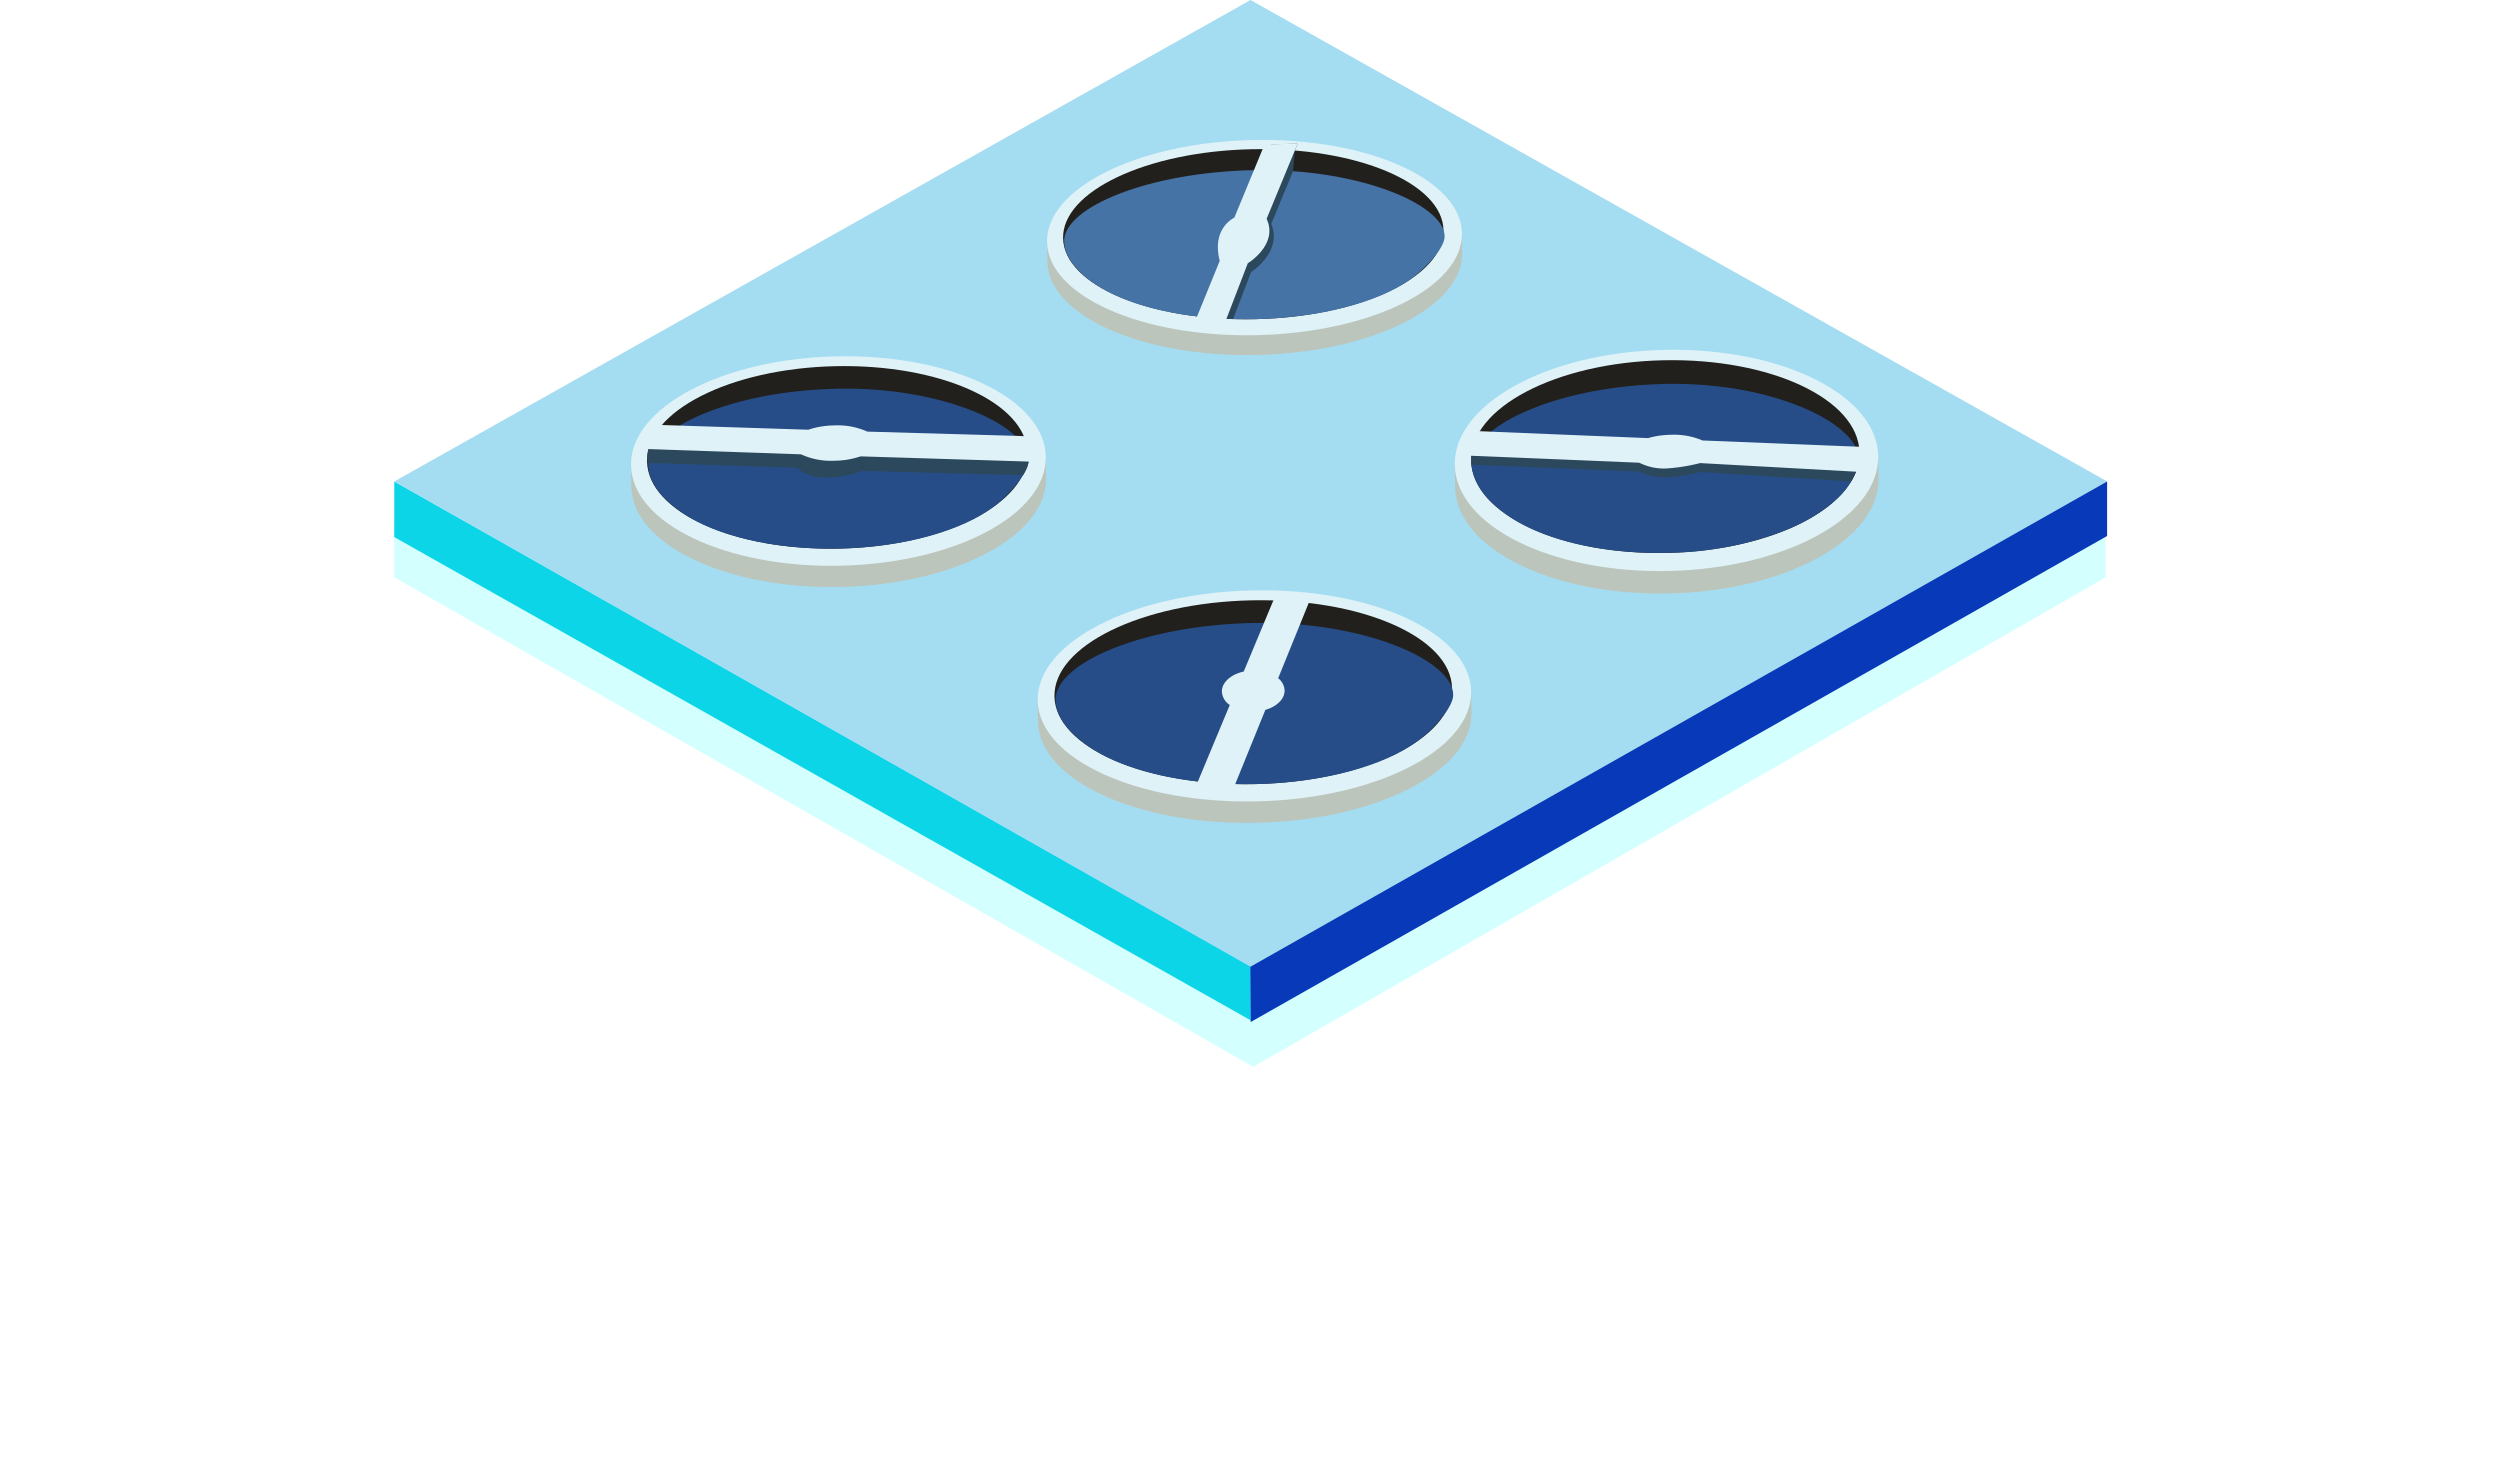 <svg xmlns="http://www.w3.org/2000/svg" xmlns:xlink="http://www.w3.org/1999/xlink" width="190.222" height="111.172" viewBox="0 0 190.222 111.172">
  <defs>
    <filter id="패스_18657" x="0" y="9.789" width="190.222" height="101.383" filterUnits="userSpaceOnUse">
      <feOffset dy="3" input="SourceAlpha"/>
      <feGaussianBlur stdDeviation="10" result="blur"/>
      <feFlood flood-color="#d6fff6" flood-opacity="0.788"/>
      <feComposite operator="in" in2="blur"/>
      <feComposite in="SourceGraphic"/>
    </filter>
    <linearGradient id="linear-gradient" x1="-0.366" y1="-11.58" x2="-1.33" y2="-11.58" gradientUnits="objectBoundingBox">
      <stop offset="0" stop-color="#bcc5bb"/>
      <stop offset="0.359" stop-color="#bac2b9"/>
      <stop offset="0.51" stop-color="#b3bbb2"/>
      <stop offset="0.623" stop-color="#a7afa6"/>
      <stop offset="0.716" stop-color="#979d95"/>
      <stop offset="0.797" stop-color="#81867f"/>
      <stop offset="0.87" stop-color="#676a64"/>
      <stop offset="0.935" stop-color="#484944"/>
      <stop offset="0.995" stop-color="#252320"/>
      <stop offset="1" stop-color="#22201d"/>
    </linearGradient>
    <linearGradient id="linear-gradient-2" x1="-1.462" y1="-7.915" x2="-0.462" y2="-7.915" gradientUnits="objectBoundingBox">
      <stop offset="0" stop-color="#bcc5bb"/>
      <stop offset="1" stop-color="#22201d"/>
    </linearGradient>
    <linearGradient id="linear-gradient-3" x1="-0.357" y1="3.729" x2="-1.32" y2="3.729" xlink:href="#linear-gradient"/>
    <linearGradient id="linear-gradient-4" x1="-1.451" y1="2.755" x2="-0.451" y2="2.755" xlink:href="#linear-gradient-2"/>
    <linearGradient id="linear-gradient-5" x1="-0.319" y1="3.489" x2="-1.282" y2="3.489" xlink:href="#linear-gradient"/>
    <linearGradient id="linear-gradient-6" x1="-1.41" y1="2.585" x2="-0.41" y2="2.585" xlink:href="#linear-gradient-2"/>
    <linearGradient id="linear-gradient-7" x1="-0.339" y1="-10.849" x2="-1.303" y2="-10.849" xlink:href="#linear-gradient"/>
    <linearGradient id="linear-gradient-8" x1="-1.432" y1="-7.395" x2="-0.432" y2="-7.395" xlink:href="#linear-gradient-2"/>
  </defs>
  <g id="그룹_1724" data-name="그룹 1724" transform="translate(30)">
    <g transform="matrix(1, 0, 0, 1, -30, 0)" filter="url(#패스_18657)">
      <path id="패스_18657-2" data-name="패스 18657" d="M651.858,1732.417v4.14L717.22,1773.8l64.86-37.243v-4.14Z" transform="translate(-621.86 -1695.63)" fill="#d4ffff"/>
    </g>
    <g id="그룹_269" data-name="그룹 269" transform="translate(0)">
      <path id="패스_15228" data-name="패스 15228" d="M-2013.39-3085.441v4.131l-65.163-36.769v-4.234Z" transform="translate(2078.553 3158.945)" fill="#0dd5e8"/>
      <path id="패스_15229" data-name="패스 15229" d="M-2013.4-3099.279l-65.148-36.927,65.148-36.632,65.178,36.632Z" transform="translate(2078.553 3172.838)" fill="#a4ddf2"/>
      <path id="패스_15230" data-name="패스 15230" d="M-1988.714-3085.386l.027,4.207,65.165-36.984,0-4.15Z" transform="translate(2053.85 3158.945)" fill="#0739b8"/>
      <g id="그룹_261" data-name="그룹 261" transform="translate(17.835 26.766)">
        <path id="패스_15231" data-name="패스 15231" d="M-2022.122-3123.2c.071,4.4-6.938,8.11-15.654,8.29s-15.839-3.241-15.909-7.639l-.026-1.619,31.567-.426Z" transform="translate(2053.887 3132.806)" fill="url(#linear-gradient)"/>
        <ellipse id="타원_3791" data-name="타원 3791" cx="15.785" cy="7.966" rx="15.785" ry="7.966" transform="translate(0 0.699) rotate(-1.269)" fill="#dff2f7"/>
        <ellipse id="타원_3792" data-name="타원 3792" cx="14.476" cy="6.94" rx="14.476" ry="6.94" transform="matrix(1, -0.022, 0.022, 1, 1.246, 1.415)" fill="url(#linear-gradient-2)"/>
        <path id="패스_15232" data-name="패스 15232" d="M-2022.956-3126.629c.015.943-1.421,2.6-2.6,3.513-2.459,1.892-6.942,3.131-11.767,3.23-5.218.108-9.469-1.036-11.9-2.657-1.108-.738-2.656-2.094-2.681-3.7-.045-2.792,6.392-5.641,14.385-5.805S-2023-3129.237-2022.956-3126.629Z" transform="translate(2053.391 3134.859)" fill="#264d87"/>
        <g id="그룹_260" data-name="그룹 260" transform="translate(0.603 5.558)">
          <path id="패스_15233" data-name="패스 15233" d="M-2051.929-3124.84l11.368.368s1.077,1.515,4.953.242l12.2.32a4.908,4.908,0,0,0,.256-.481,1.915,1.915,0,0,0,.16-.553.732.732,0,0,1,.241-.484l-28.347-.946-.81.483A1.836,1.836,0,0,0-2051.929-3124.84Z" transform="translate(2052.815 3127.738)" fill="#2c485d"/>
          <path id="패스_15234" data-name="패스 15234" d="M-2022.5-3127.362l-13.065-.376a5.5,5.5,0,0,0-2.531-.471,6.417,6.417,0,0,0-1.96.327l-11.577-.372-1.487,1.816,12.509.428a5.457,5.457,0,0,0,2.559.487,6.374,6.374,0,0,0,1.972-.332l12.916.4Z" transform="translate(2053.122 3128.255)" fill="#dff2f7"/>
        </g>
      </g>
      <g id="그룹_263" data-name="그룹 263" transform="translate(49.504 10.312)">
        <g id="그룹_262" data-name="그룹 262" transform="translate(0 0)">
          <path id="패스_15235" data-name="패스 15235" d="M-1978.463-3146.763c.066,4.1-6.947,7.568-15.662,7.748s-15.835-3-15.9-7.1l-.024-1.509,31.566-.442Z" transform="translate(2010.212 3155.714)" fill="url(#linear-gradient-3)"/>
          <ellipse id="타원_3793" data-name="타원 3793" cx="15.785" cy="7.423" rx="15.785" ry="7.423" transform="matrix(1, -0.022, 0.022, 1, 0, 0.691)" fill="#dff2f7"/>
          <ellipse id="타원_3794" data-name="타원 3794" cx="14.476" cy="6.467" rx="14.476" ry="6.467" transform="translate(1.244 1.357) rotate(-1.245)" fill="url(#linear-gradient-4)"/>
          <path id="패스_15236" data-name="패스 15236" d="M-1979.3-3149.95c.014.878-1.424,2.428-2.607,3.277-2.461,1.766-6.945,2.928-11.769,3.027-5.218.107-9.468-.953-11.9-2.459-1.106-.687-2.653-1.948-2.677-3.448-.041-2.6,6.4-5.266,14.391-5.43S-1979.335-3152.38-1979.3-3149.95Z" transform="translate(2009.716 3157.618)" fill="#4673a5"/>
        </g>
        <path id="패스_15237" data-name="패스 15237" d="M-1986.721-3157.24l.213-.517-1.995.041-2.3,5.573s-1.766.8-1.113,3.292l-1.86,4.56,1.851-.141.508.02,1.368-3.578s2.408-1.505,1.538-3.673l1.657-4Z" transform="translate(2005.738 3158.379)" fill="#2c485d"/>
        <path id="패스_15238" data-name="패스 15238" d="M-1986.705-3157.757l-2.514.052-2.3,5.574s-1.766.8-1.113,3.292l-1.86,4.56,2.208.271,1.787-4.65s2.353-1.42,1.433-3.383Z" transform="translate(2005.935 3158.379)" fill="#dff2f7"/>
      </g>
      <g id="그룹_265" data-name="그룹 265" transform="translate(48.779 44.562)">
        <g id="그룹_264" data-name="그룹 264" transform="translate(0 0)">
          <path id="패스_15239" data-name="패스 15239" d="M-1978.022-3098.559c.071,4.433-7.255,8.178-16.363,8.366s-16.549-3.254-16.62-7.687l-.026-1.631,32.987-.453Z" transform="translate(2011.207 3108.238)" fill="url(#linear-gradient-5)"/>
          <ellipse id="타원_3795" data-name="타원 3795" cx="16.495" cy="8.027" rx="16.495" ry="8.027" transform="translate(0 0.726) rotate(-1.261)" fill="#dff2f7"/>
          <ellipse id="타원_3796" data-name="타원 3796" cx="15.128" cy="6.993" rx="15.128" ry="6.993" transform="translate(1.301 1.447) rotate(-1.251)" fill="url(#linear-gradient-6)"/>
          <path id="패스_15240" data-name="패스 15240" d="M-1978.893-3102.01c.015.95-1.486,2.624-2.723,3.542-2.57,1.908-7.256,3.16-12.3,3.264-5.452.112-9.895-1.037-12.432-2.668-1.157-.743-2.773-2.108-2.8-3.73-.045-2.814,6.683-5.689,15.035-5.861S-1978.935-3104.638-1978.893-3102.01Z" transform="translate(2010.688 3110.302)" fill="#264d87"/>
        </g>
        <path id="패스_15241" data-name="패스 15241" d="M-1988.165-3104.044l2.462-6.067-2.675-.22-2.407,5.776c-.973.216-1.674.827-1.662,1.532a1.3,1.3,0,0,0,.6,1.013l-2.574,6.177,2.844.2,2.437-6.005c.869-.251,1.475-.825,1.464-1.481A1.248,1.248,0,0,0-1988.165-3104.044Z" transform="translate(2006.64 3111.089)" fill="#dff2f7"/>
      </g>
      <g id="그룹_268" data-name="그룹 268" transform="translate(80.506 26.264)">
        <g id="그룹_267" data-name="그룹 267" transform="translate(0 0)">
          <g id="그룹_266" data-name="그룹 266">
            <path id="패스_15242" data-name="패스 15242" d="M-1935.013-3123.175c.075,4.646-7.077,8.56-15.973,8.744s-16.169-3.435-16.243-8.08l-.027-1.71,32.22-.427Z" transform="translate(1967.444 3133.323)" fill="url(#linear-gradient-7)"/>
            <ellipse id="타원_3797" data-name="타원 3797" cx="16.112" cy="8.413" rx="16.112" ry="8.413" transform="translate(0 0.719) rotate(-1.278)" fill="#dff2f7"/>
            <ellipse id="타원_3798" data-name="타원 3798" cx="14.776" cy="7.33" rx="14.776" ry="7.33" transform="translate(1.273 1.475) rotate(-1.265)" fill="url(#linear-gradient-8)"/>
            <path id="패스_15243" data-name="패스 15243" d="M-1936.014-3126.8a3.08,3.08,0,0,1-.169.744,5.665,5.665,0,0,1-1.43,2.168,8.943,8.943,0,0,1-.936.794c-.32.239-.678.469-1.042.689a14.117,14.117,0,0,1-2.069,1.011,25.549,25.549,0,0,1-8.9,1.7c-5.325.109-9.665-1.1-12.146-2.815a9.448,9.448,0,0,1-1.481-1.228,5.328,5.328,0,0,1-1.045-1.565,3.934,3.934,0,0,1-.217-.689,2.2,2.2,0,0,1-.067-.432c-.047-2.949,6.592-5.955,14.751-6.122S-1936.058-3129.555-1936.014-3126.8Z" transform="translate(1966.965 3135.495)" fill="#264d87"/>
          </g>
        </g>
        <path id="패스_15244" data-name="패스 15244" d="M-1947.924-3125.947a5.493,5.493,0,0,0-2.427-.432,6.565,6.565,0,0,0-1.721.252l-13.246-.541-.207,1.2s-.011.115-.013.325c0,.138.019.355.019.355l12.784.53a4.158,4.158,0,0,0,2.118.434,14.025,14.025,0,0,0,2.508-.407l11.48.719a4.348,4.348,0,0,0,.439-.932,2.953,2.953,0,0,0,.164-1.008Z" transform="translate(1966.972 3133.879)" fill="#2c485d"/>
        <path id="패스_15245" data-name="패스 15245" d="M-1948.021-3126.886a5.51,5.51,0,0,0-2.427-.432,6.6,6.6,0,0,0-1.72.252l-13.246-.541-.436,1.875,13.019.539a4.157,4.157,0,0,0,2.118.434,14.007,14.007,0,0,0,2.509-.407l12.219.675.89-1.875Z" transform="translate(1967.057 3134.137)" fill="#dff2f7"/>
      </g>
    </g>
  </g>
</svg>
